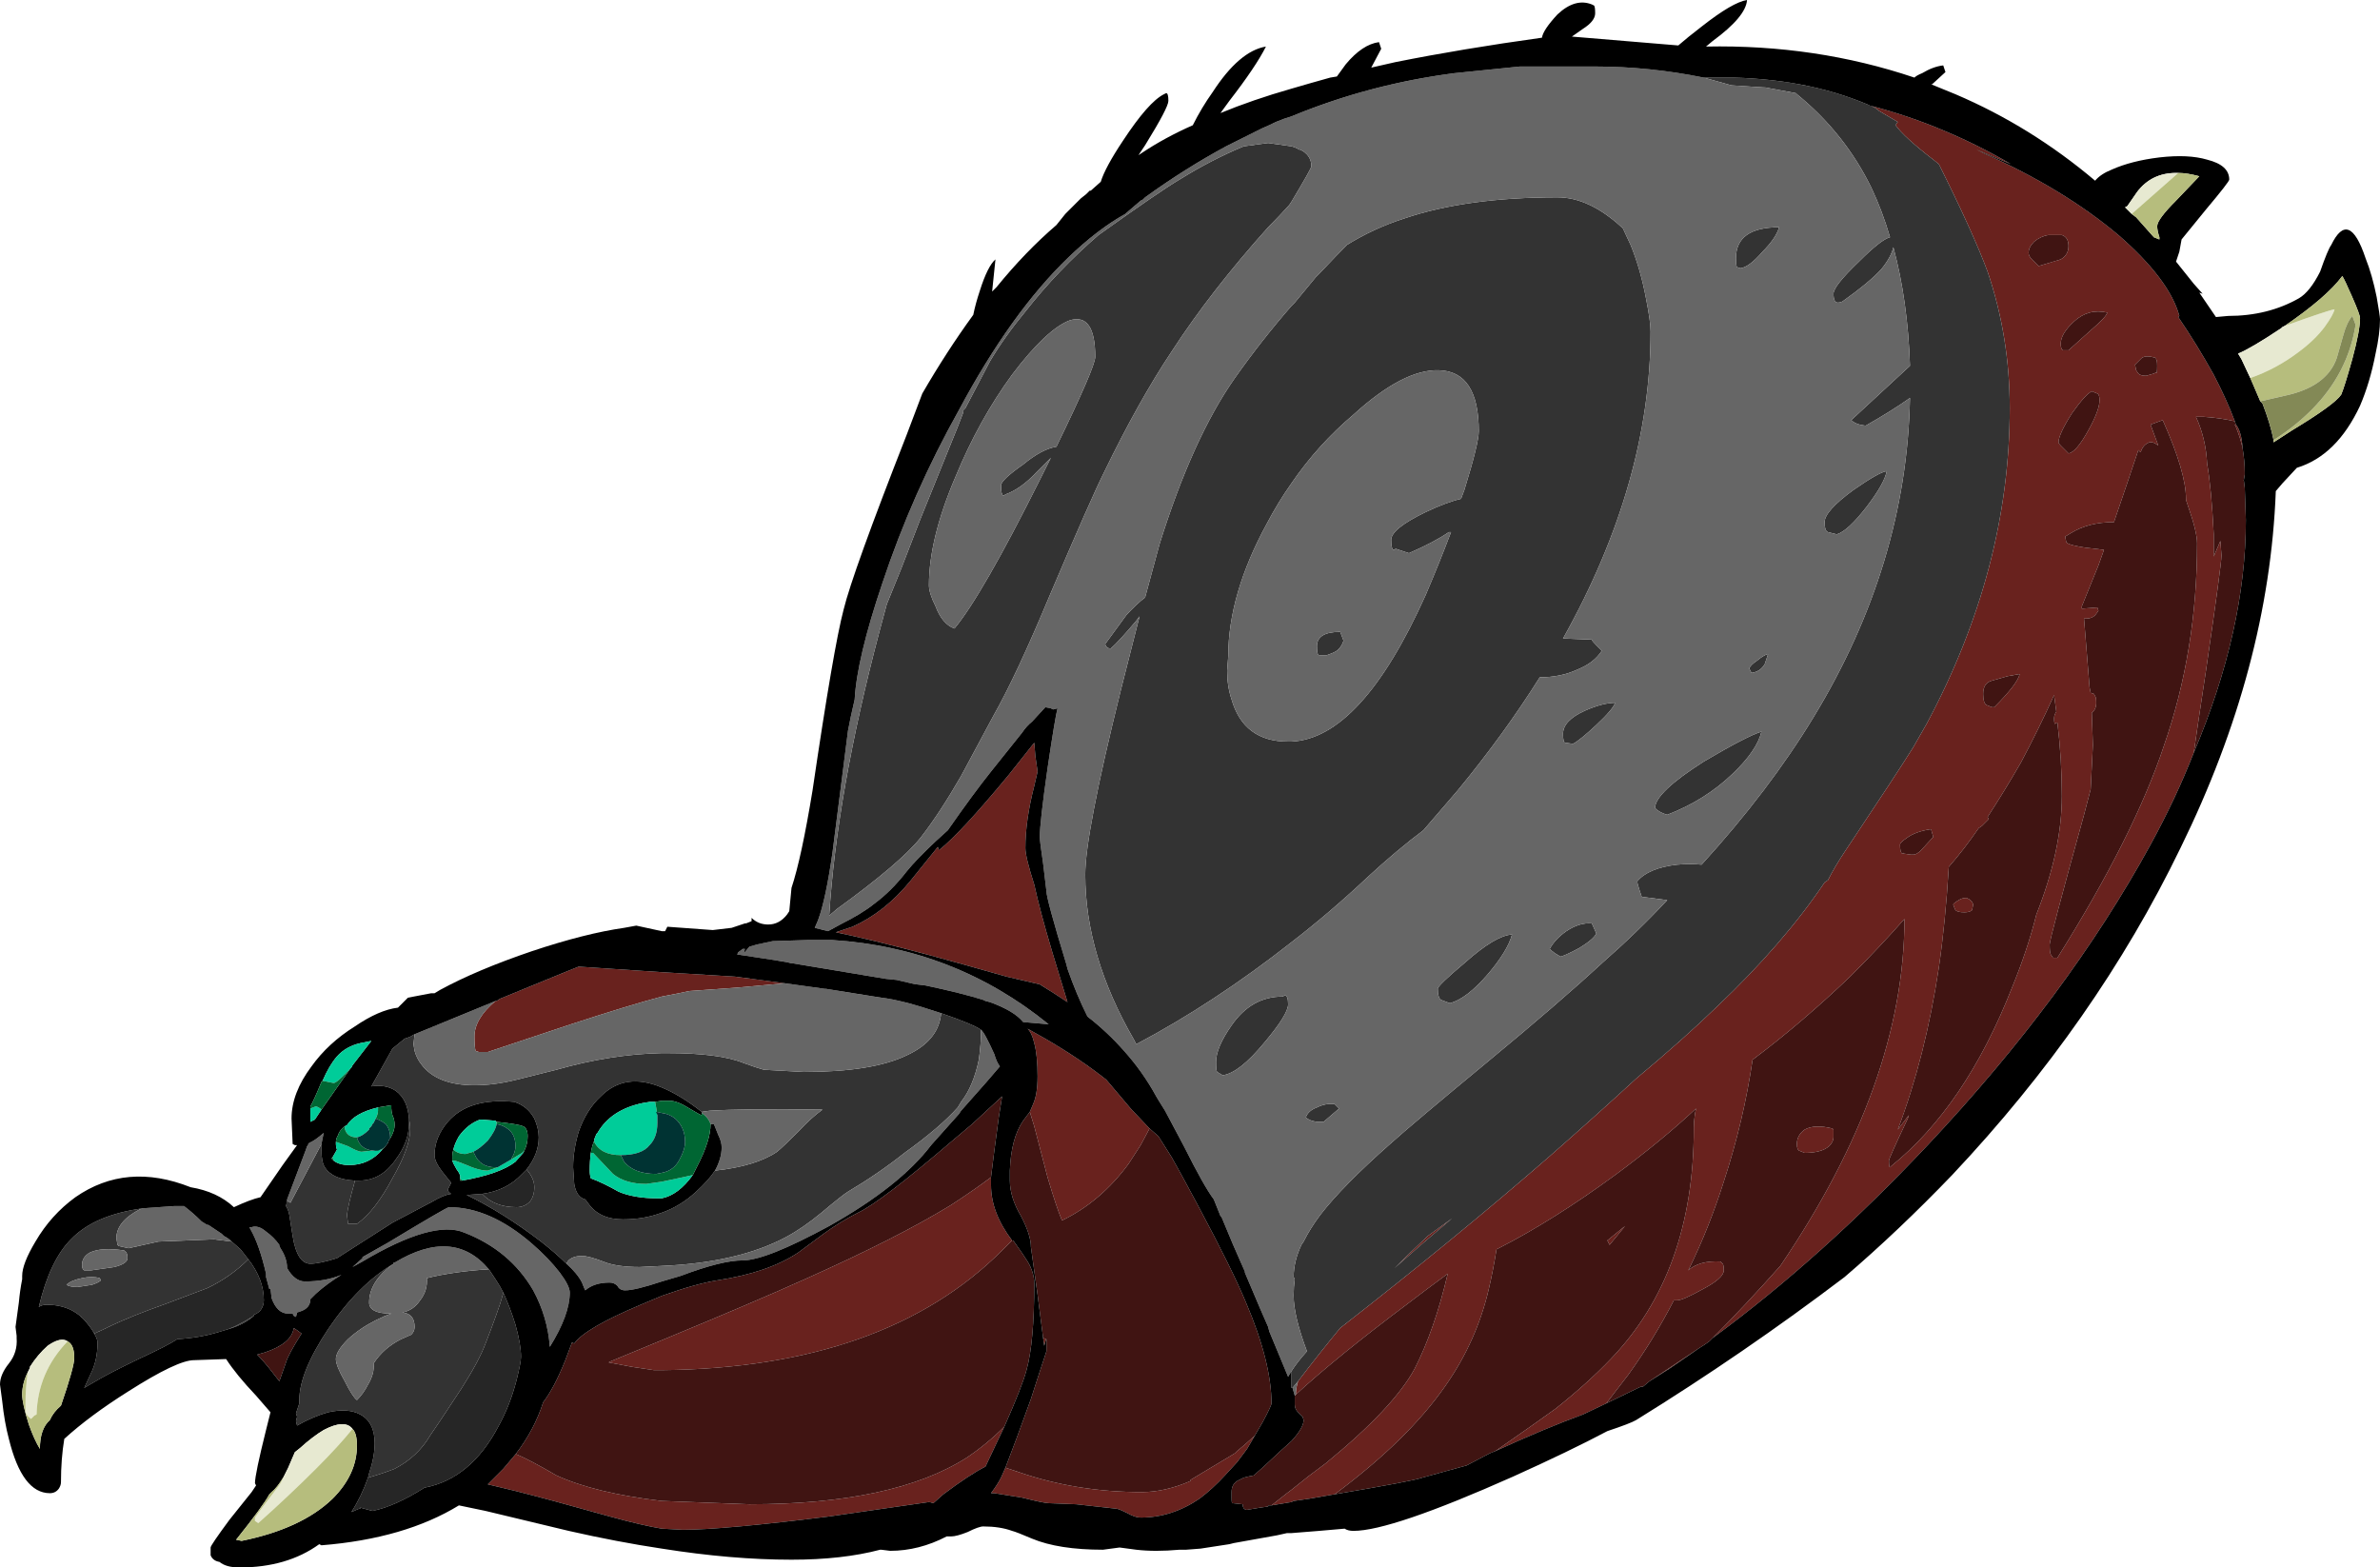 <?xml version="1.0" encoding="UTF-8" standalone="no"?>
<svg xmlns:ffdec="https://www.free-decompiler.com/flash" xmlns:xlink="http://www.w3.org/1999/xlink" ffdec:objectType="shape" height="70.7px" width="107.35px" xmlns="http://www.w3.org/2000/svg">
  <g transform="matrix(1.0, 0.0, 0.0, 1.0, 15.95, -5.25)">
    <path d="M42.6 67.55 Q43.55 66.3 44.5 65.15 49.7 61.1 53.95 57.4 56.0 55.6 57.85 53.9 59.95 52.15 61.5 50.65 64.5 47.8 66.35 45.05 L66.5 44.95 Q66.8 44.35 67.3 43.6 L67.5 43.3 Q69.6 40.15 70.35 38.95 L70.95 37.9 Q74.7 30.9 74.7 23.65 74.7 20.45 73.7 17.5 73.05 15.75 71.5 12.65 L71.25 12.45 Q69.95 11.45 69.55 10.9 69.6 10.8 69.65 10.75 L68.8 10.25 68.75 10.2 68.6 10.1 68.35 10.0 Q70.1 10.45 71.75 11.15 73.3 11.8 74.75 12.65 L73.2 12.0 73.5 12.15 Q77.1 13.75 79.6 15.85 81.9 17.85 82.35 19.5 L82.3 19.55 Q83.15 20.8 83.9 22.15 84.5 23.3 84.85 24.25 84.2 24.1 83.45 24.05 L83.1 24.05 Q83.55 25.05 83.6 26.15 83.8 27.3 83.9 29.35 L83.9 30.35 84.2 29.65 84.25 30.3 Q84.25 30.7 83.55 35.5 83.2 37.8 83.0 39.2 82.2 41.25 81.05 43.35 77.3 50.2 71.0 56.9 66.2 62.0 61.3 65.6 62.75 64.15 64.35 62.35 69.95 54.1 69.95 46.7 68.85 47.95 67.5 49.3 65.3 51.4 63.1 53.05 62.7 55.8 61.8 58.55 61.15 60.6 60.25 62.45 L60.2 62.55 Q60.7 62.1 61.65 62.15 L61.75 62.25 Q61.8 62.3 61.8 62.55 61.8 62.9 60.85 63.4 59.95 63.9 59.7 63.9 L59.55 63.9 Q58.65 65.65 57.5 67.25 L56.5 68.55 55.45 69.05 Q53.8 69.65 51.5 70.7 53.3 69.45 54.2 68.8 55.65 67.65 56.7 66.55 60.45 62.65 60.45 56.15 L60.45 56.1 Q60.45 55.85 60.5 55.5 L60.55 55.25 Q59.0 56.7 56.9 58.25 54.1 60.3 51.65 61.55 L51.55 61.6 Q51.4 62.55 51.2 63.4 50.65 65.75 49.25 67.75 47.55 70.2 44.25 72.65 L43.1 72.85 42.4 72.95 42.3 73.0 41.4 73.15 42.1 72.6 42.3 72.45 43.05 71.85 43.85 71.25 Q46.9 68.75 47.85 67.0 48.75 65.25 49.35 62.7 48.4 63.4 47.55 64.05 44.35 66.45 42.5 68.15 42.5 67.85 42.6 67.55 M80.6 25.65 L80.5 25.55 Q80.0 27.05 79.4 28.8 78.25 28.8 77.45 29.3 L77.2 29.45 77.25 29.7 77.3 29.75 Q77.45 29.85 78.1 29.95 L78.95 30.05 78.7 30.75 77.95 32.6 77.95 32.7 78.0 32.7 78.65 32.65 78.7 32.8 78.55 33.0 Q78.4 33.15 78.15 33.15 L78.05 33.15 78.3 36.25 78.35 36.5 78.5 36.55 78.55 36.65 Q78.6 36.7 78.6 36.95 78.6 37.25 78.4 37.4 L78.45 38.85 78.35 40.85 78.05 42.0 Q76.5 47.6 76.5 47.85 76.5 48.2 76.55 48.3 L76.65 48.45 76.85 48.45 Q80.3 42.95 81.65 38.9 83.15 34.6 83.15 29.75 83.15 29.25 82.75 28.1 L82.65 27.8 82.65 27.75 Q82.65 26.55 81.6 24.2 L81.05 24.4 81.4 25.35 Q81.1 25.1 80.9 25.25 80.7 25.35 80.6 25.65 M80.5 22.1 Q80.6 22.2 80.85 22.2 L81.2 22.1 81.3 22.05 Q81.35 22.15 81.35 21.75 81.35 21.5 81.3 21.45 L81.3 21.4 Q80.85 21.25 80.65 21.4 L80.35 21.7 80.4 21.95 80.5 22.1 M78.75 23.3 Q78.75 23.05 78.65 23.0 L78.4 22.9 Q78.1 23.05 77.5 23.9 76.9 24.85 76.9 25.2 76.9 25.25 77.0 25.35 L77.35 25.7 Q77.7 25.65 78.25 24.65 78.75 23.75 78.75 23.3 M77.1 21.05 L77.35 21.05 78.35 20.15 Q79.05 19.55 79.1 19.35 78.25 19.15 77.6 19.75 77.0 20.3 77.0 20.75 77.0 21.0 77.1 21.05 M77.0 16.95 Q77.35 16.75 77.35 16.35 77.35 15.95 77.05 15.85 L76.45 15.85 Q76.1 15.9 75.8 16.15 75.55 16.4 75.55 16.65 75.55 16.8 75.7 16.95 L76.0 17.25 77.0 16.95 M85.2 25.45 Q85.1 25.0 84.9 24.5 L84.85 24.4 84.9 24.4 Q85.15 24.7 85.2 25.45 M66.75 56.55 Q66.75 56.75 66.55 56.95 66.2 57.25 65.45 57.25 L65.2 57.15 Q65.1 57.1 65.1 56.85 65.1 56.45 65.45 56.2 65.9 55.95 66.7 56.15 L66.75 56.2 Q66.75 56.3 66.75 56.55 M74.0 37.15 Q75.05 36.1 75.15 35.65 L74.6 35.75 73.9 35.95 Q73.5 36.05 73.5 36.55 73.5 36.95 73.65 37.05 L73.9 37.15 74.0 37.15 M73.75 42.2 L73.45 42.5 73.3 42.6 Q72.65 43.55 71.95 44.35 71.8 46.85 71.5 48.9 70.9 52.9 69.65 56.2 L70.15 55.55 70.1 55.7 Q69.25 57.5 69.25 57.6 69.25 57.9 69.3 57.9 L69.35 57.85 Q72.7 55.15 74.8 49.8 75.5 48.1 75.9 46.5 77.05 43.6 77.05 41.15 77.05 39.5 76.85 37.85 L76.8 37.85 76.75 37.9 Q76.7 37.9 76.7 37.65 76.7 37.5 76.8 37.35 L76.7 36.6 Q76.0 38.15 75.2 39.65 74.45 40.95 73.7 42.1 L73.75 42.2 M72.75 45.75 Q73.0 45.85 73.05 46.05 L73.0 46.3 Q72.9 46.4 72.65 46.4 72.35 46.4 72.25 46.3 72.2 46.2 72.15 46.05 72.15 46.0 72.4 45.85 72.55 45.75 72.75 45.75 M71.25 43.0 L71.15 42.65 Q70.45 42.75 70.05 43.05 69.75 43.25 69.75 43.35 69.75 43.7 69.85 43.75 69.9 43.75 69.9 43.7 L69.9 43.75 70.25 43.8 70.35 43.8 Q70.5 43.8 70.7 43.6 L71.25 43.0 M6.4 50.4 L6.45 50.4 6.6 50.3 9.65 49.05 10.15 48.85 13.9 49.1 17.2 49.3 19.45 49.6 17.25 49.8 15.15 49.95 Q14.7 50.05 13.9 50.2 12.4 50.6 9.8 51.45 L6.05 52.7 5.65 52.7 5.5 52.65 Q5.45 52.45 5.45 52.0 5.45 51.2 6.4 50.4 M22.45 47.45 L21.75 47.3 22.5 47.05 Q23.95 46.4 25.1 45.0 L26.35 43.45 26.4 43.6 Q27.4 42.8 29.55 40.2 L30.7 38.75 30.75 39.35 30.85 40.05 30.7 40.7 Q30.3 42.25 30.3 43.5 30.3 43.9 30.7 45.15 30.95 46.3 31.5 48.15 L32.2 50.45 Q31.6 50.05 30.95 49.65 L29.45 49.3 27.5 48.75 Q24.45 47.9 22.45 47.45 M30.5 55.4 L30.65 55.05 Q30.85 54.6 30.85 53.8 30.85 52.85 30.7 52.3 30.6 51.85 30.4 51.65 L31.2 52.1 Q32.75 53.0 33.95 53.95 L35.05 55.25 35.9 56.15 35.5 56.9 34.95 57.75 Q33.7 59.45 31.95 60.3 31.7 59.7 31.3 58.35 L30.7 56.05 30.5 55.4 M40.65 70.0 L40.3 70.6 39.85 71.2 39.3 71.8 Q38.75 72.4 38.15 72.85 36.9 73.7 35.5 73.7 35.25 73.7 34.9 73.5 34.5 73.3 34.4 73.3 L32.6 73.1 31.35 73.05 Q31.15 73.05 30.15 72.8 L28.9 72.6 28.75 72.6 Q29.05 72.2 29.2 71.9 L29.4 71.45 30.0 71.65 Q32.6 72.55 35.55 72.55 36.6 72.55 37.75 72.05 L37.75 72.0 39.75 70.8 39.85 70.7 40.15 70.45 40.6 70.05 40.65 70.0 M31.25 65.6 L31.15 65.95 31.1 65.6 31.25 65.65 31.25 65.6 M7.3 70.85 L7.35 70.85 Q7.95 71.1 9.15 71.8 10.9 72.6 13.9 72.95 L17.85 73.1 Q24.35 73.1 27.65 71.0 28.55 70.4 29.35 69.6 L28.5 71.4 Q27.8 71.75 26.6 72.65 L26.15 73.05 Q26.0 73.0 25.95 73.0 L21.45 73.65 Q16.65 74.25 14.85 74.25 L13.9 74.2 Q13.0 74.05 11.55 73.65 8.7 72.85 7.3 72.5 L6.05 72.2 6.75 71.5 7.3 70.85 M29.7 61.2 L29.25 61.65 Q23.95 66.95 13.9 67.05 L13.55 67.05 12.55 66.9 11.5 66.7 11.6 66.65 13.9 65.7 Q18.25 63.9 20.35 62.95 24.5 61.1 26.95 59.6 27.95 58.95 28.75 58.35 L28.75 58.7 Q28.75 59.95 29.7 61.2 M58.45 67.55 L60.7 66.05 59.4 66.95 58.45 67.55 M56.65 61.4 L56.55 61.2 57.35 60.55 56.65 61.4 M48.2 61.35 L46.95 62.45 Q47.7 61.7 48.45 61.0 L49.55 60.2 48.2 61.35" fill="#69221e" fill-rule="evenodd" stroke="none"/>
    <path d="M68.6 10.1 L68.75 10.2 68.8 10.25 69.65 10.75 Q69.6 10.8 69.55 10.9 69.95 11.45 71.25 12.45 L71.5 12.65 Q73.05 15.75 73.7 17.5 74.7 20.45 74.7 23.65 74.7 30.9 70.95 37.9 L70.35 38.95 Q69.6 40.15 67.5 43.3 L67.3 43.6 Q66.8 44.35 66.5 44.95 L66.35 45.05 Q64.5 47.8 61.5 50.65 59.95 52.15 57.85 53.9 56.0 55.6 53.95 57.4 49.7 61.1 44.5 65.15 43.55 66.3 42.6 67.55 L42.35 67.85 42.3 67.85 42.3 67.1 Q42.55 66.7 43.0 66.2 42.4 64.6 42.4 63.7 L42.4 63.65 Q42.4 63.3 42.45 62.95 L42.4 62.85 Q42.4 62.15 42.75 61.4 L42.85 61.25 42.85 61.25 Q43.15 60.65 43.6 60.05 44.6 58.75 46.75 56.85 47.75 55.95 51.2 53.1 54.35 50.5 56.3 48.7 57.9 47.3 59.25 45.85 L58.1 45.7 58.0 45.4 Q57.9 45.1 57.9 45.0 58.4 44.4 59.7 44.25 60.3 44.2 60.8 44.25 63.85 40.9 65.85 37.6 70.05 30.7 70.2 23.2 69.35 23.8 68.2 24.45 67.75 24.4 67.55 24.2 L70.2 21.75 Q70.1 18.8 69.45 16.4 69.35 16.85 68.9 17.4 68.35 18.0 67.15 18.85 67.05 18.9 66.95 18.9 66.75 18.9 66.75 18.5 66.75 18.15 67.9 17.05 68.9 16.05 69.3 15.95 68.95 14.75 68.45 13.7 67.25 11.25 65.1 9.5 L65.05 9.45 63.7 9.2 62.15 9.1 60.9 8.75 Q61.6 8.75 62.25 8.75 65.85 8.85 68.6 10.1 M49.95 27.75 L50.1 27.35 Q50.75 25.25 50.75 24.7 50.75 22.0 48.95 21.95 47.35 21.9 45.1 23.95 43.5 25.3 42.3 27.05 41.7 27.9 41.2 28.85 39.45 32.05 39.45 34.85 L39.4 35.5 Q39.4 36.2 39.6 36.8 40.15 38.7 42.15 38.7 L42.3 38.7 Q45.45 38.55 48.35 32.1 48.95 30.7 49.5 29.25 L49.4 29.25 Q48.75 29.7 47.6 30.2 L47.0 30.0 Q46.95 30.05 46.9 30.05 46.8 30.0 46.8 29.6 46.8 29.1 48.35 28.35 49.3 27.9 49.95 27.75 M57.25 15.55 L57.6 16.3 Q58.05 17.4 58.3 18.75 58.5 19.75 58.5 20.2 58.5 27.0 54.55 34.05 L55.85 34.1 Q55.85 34.15 56.05 34.35 L56.3 34.6 Q55.95 35.15 55.2 35.45 54.45 35.8 53.5 35.8 51.9 38.35 49.8 40.9 L48.25 42.7 Q47.05 43.6 45.75 44.8 44.05 46.4 42.3 47.75 38.8 50.5 35.3 52.35 L35.2 52.15 Q33.0 48.35 33.0 44.7 33.0 42.85 34.6 36.4 L35.45 33.05 35.3 33.25 Q34.5 34.2 34.15 34.5 33.95 34.5 33.9 34.3 34.45 33.55 34.85 33.0 35.3 32.5 35.7 32.2 36.1 30.7 36.35 29.8 37.85 25.0 39.75 22.3 40.95 20.6 42.3 19.05 L42.45 18.9 43.4 17.75 43.55 17.6 Q44.35 16.75 45.0 16.1 L44.8 16.3 Q46.0 15.55 47.4 15.1 50.2 14.15 54.3 14.15 55.75 14.15 57.25 15.55 M62.55 17.35 L62.4 17.3 Q62.35 17.25 62.35 16.9 62.35 15.5 64.3 15.5 64.15 16.0 63.55 16.6 62.95 17.3 62.55 17.35 M68.25 28.1 Q67.4 29.2 66.9 29.35 L66.5 29.25 Q66.35 29.2 66.35 28.8 66.35 28.3 67.65 27.35 68.8 26.55 69.15 26.5 69.05 27.05 68.25 28.1 M62.95 35.4 Q63.0 35.25 63.3 35.05 63.6 34.8 63.8 34.75 L63.65 35.2 Q63.45 35.55 63.05 35.6 L62.95 35.4 M58.7 41.7 Q58.7 41.0 60.9 39.6 62.85 38.45 63.5 38.25 63.3 39.1 62.2 40.15 60.95 41.35 59.25 42.0 58.9 41.9 58.7 41.7 M55.0 38.8 L54.65 38.75 Q54.55 38.75 54.55 38.35 54.55 37.75 55.55 37.3 56.35 36.95 56.9 36.95 56.8 37.25 56.05 37.95 55.3 38.65 55.0 38.8 M54.7 47.25 Q55.3 46.85 55.85 46.9 L56.05 47.35 Q55.95 47.6 55.3 48.0 54.75 48.3 54.45 48.4 54.15 48.25 53.95 48.05 54.2 47.6 54.7 47.25 M48.9 49.85 Q48.9 49.7 50.15 48.65 51.5 47.45 52.25 47.4 52.05 48.15 51.15 49.2 50.2 50.3 49.45 50.5 L49.05 50.35 Q48.9 50.25 48.9 49.85 M30.2 26.2 Q31.05 25.5 31.7 25.4 33.45 21.8 33.45 21.35 33.45 19.35 32.3 19.7 31.25 20.1 29.7 22.15 28.2 24.2 27.15 26.75 25.95 29.55 25.95 31.65 25.95 32.0 26.25 32.6 26.55 33.4 27.1 33.6 28.35 32.1 30.95 26.9 L31.45 25.9 30.8 26.55 Q30.1 27.3 29.4 27.55 29.35 27.6 29.3 27.6 29.2 27.55 29.2 27.15 29.2 26.9 30.2 26.2 M37.25 13.35 Q38.7 12.45 40.15 11.85 L41.25 11.7 42.3 11.85 Q42.5 11.9 42.65 12.0 L42.7 12.0 Q43.2 12.25 43.2 12.75 43.2 12.85 42.3 14.35 L42.2 14.5 Q41.75 15.0 41.25 15.5 38.65 18.4 36.9 21.1 35.4 23.35 33.85 26.55 33.25 27.75 31.4 32.1 29.9 35.7 28.85 37.55 L27.4 40.25 Q26.45 41.9 25.6 43.0 24.7 44.15 21.8 46.25 L21.45 46.55 Q21.8 41.0 23.7 33.8 L24.05 32.5 24.7 30.9 25.55 28.7 27.25 24.5 27.5 23.85 27.5 23.75 27.6 23.65 28.7 21.55 Q29.35 20.45 30.3 19.3 31.75 17.45 33.6 15.85 36.4 13.85 37.25 13.35 M26.5 50.95 Q27.95 51.45 28.3 51.7 28.3 52.35 28.2 53.05 27.95 54.25 27.4 54.95 L27.25 55.2 Q26.45 56.1 24.85 57.25 23.65 58.2 22.3 59.0 22.05 59.15 21.1 59.95 20.25 60.65 19.5 61.05 17.35 62.2 13.9 62.35 L12.9 62.4 Q11.85 62.4 11.25 62.15 10.6 61.9 10.3 61.9 9.85 61.9 9.65 62.15 L9.6 62.25 Q9.15 61.8 8.45 61.25 6.75 59.95 5.1 59.15 L5.8 59.1 Q6.35 59.7 7.35 59.7 7.7 59.7 7.95 59.45 8.15 59.2 8.15 58.8 8.15 58.4 7.8 58.0 8.35 57.3 8.35 56.55 8.35 56.15 8.15 55.7 7.85 55.15 7.25 54.95 5.2 54.75 4.25 55.85 3.65 56.55 3.65 57.35 3.65 57.65 4.0 58.1 L4.4 58.6 4.25 58.9 Q4.25 59.0 4.4 59.1 4.05 59.15 3.55 59.45 L1.75 60.4 -0.75 62.0 Q-1.55 62.25 -1.95 62.25 -2.55 62.25 -2.75 61.0 L-2.9 60.05 Q-2.95 59.8 -3.05 59.65 L-3.0 59.4 Q-2.95 59.45 -2.85 59.5 L-1.45 56.85 -1.45 57.15 Q-1.45 57.65 -1.3 57.9 -0.95 58.45 0.05 58.5 L0.05 58.55 Q-0.25 59.6 -0.3 60.05 L-0.25 60.45 0.15 60.45 Q0.95 59.9 1.75 58.4 2.55 57.0 2.55 56.2 2.55 55.95 2.5 55.75 2.45 54.85 1.9 54.45 1.45 54.15 0.8 54.25 L1.75 52.55 2.3 52.1 2.45 52.05 Q2.6 52.0 2.65 51.95 L2.75 51.9 2.7 52.35 2.75 52.65 Q2.85 53.0 3.05 53.25 3.75 54.2 5.45 54.2 6.35 54.2 7.35 53.95 L9.15 53.5 Q11.6 52.8 13.9 52.75 L14.15 52.75 Q16.5 52.75 17.6 53.2 18.15 53.4 18.5 53.5 L20.3 53.6 Q23.4 53.6 24.95 52.85 L25.15 52.75 Q26.4 52.1 26.5 50.95 M15.7 55.4 Q14.75 54.65 13.9 54.3 12.25 53.6 11.15 54.7 10.5 55.3 10.15 56.3 9.9 57.15 9.9 57.9 L9.95 58.65 Q10.05 59.25 10.45 59.35 L10.6 59.55 Q11.1 60.25 12.15 60.25 13.1 60.25 13.9 59.95 14.75 59.65 15.45 59.0 16.0 58.5 16.3 58.05 18.15 57.85 19.1 57.2 19.4 56.95 20.05 56.3 20.65 55.65 21.15 55.3 17.6 55.25 16.05 55.35 L15.7 55.4 M44.65 34.15 Q44.55 34.45 44.35 34.6 44.2 34.7 43.9 34.8 L43.55 34.8 Q43.45 34.8 43.45 34.4 43.45 33.75 44.5 33.75 L44.65 34.15 M38.95 53.6 Q38.9 53.55 38.9 53.15 38.9 52.5 39.6 51.5 40.5 50.2 41.9 50.2 L42.0 50.15 Q42.15 50.15 42.15 50.55 42.15 51.0 41.1 52.25 39.95 53.65 39.2 53.75 L38.95 53.6 M44.25 55.05 L44.45 55.25 43.75 55.85 43.45 55.85 Q43.1 55.8 42.95 55.65 43.05 55.35 43.45 55.2 43.85 55.0 44.25 55.05 M6.1 62.5 L6.4 62.95 Q6.6 63.25 6.75 63.55 L6.7 63.75 Q6.55 64.3 5.95 65.85 5.65 66.65 4.85 67.9 3.7 69.65 3.45 70.0 2.9 70.95 1.85 71.5 1.35 71.7 0.65 71.9 L0.7 71.7 Q0.95 70.95 0.95 70.35 0.95 69.4 0.3 69.05 -0.25 68.75 -1.15 68.95 -1.85 69.15 -2.55 69.55 L-2.6 69.35 -2.55 69.15 -2.6 69.0 -2.45 68.55 -2.45 68.4 Q-2.45 67.15 -1.15 65.2 0.2 63.2 1.8 62.25 0.7 63.05 0.7 64.0 0.7 64.5 1.7 64.5 1.4 64.6 1.0 64.8 0.3 65.15 -0.25 65.65 -0.8 66.2 -0.8 66.55 -0.8 66.85 -0.4 67.55 -0.05 68.25 0.15 68.4 0.45 68.1 0.65 67.7 0.95 67.2 0.9 66.75 1.35 66.05 2.15 65.65 L2.6 65.45 Q2.75 65.3 2.75 65.1 2.75 64.5 2.2 64.45 2.7 64.35 3.0 63.9 3.35 63.45 3.3 62.9 4.5 62.6 6.1 62.5 M48.2 61.35 L49.55 60.2 48.45 61.0 Q47.7 61.7 46.95 62.45 L48.2 61.35 M-5.5 61.25 L-5.1 61.6 -4.75 62.05 Q-5.55 62.85 -6.6 63.35 L-8.45 64.05 Q-10.0 64.6 -10.95 65.05 -11.35 65.25 -11.7 65.4 -11.8 65.2 -12.05 64.9 -12.7 64.1 -13.85 64.1 -14.05 64.1 -14.2 64.2 -13.7 62.1 -12.75 61.15 -11.7 60.05 -9.5 59.75 L-9.65 59.8 Q-10.7 60.35 -10.7 61.1 L-10.65 61.4 -10.6 61.45 -10.15 61.55 -8.8 61.25 -6.3 61.15 -5.5 61.25 M-4.5 64.6 Q-4.95 65.0 -5.65 65.2 L-5.3 65.05 Q-4.9 64.85 -4.5 64.6 M-10.8 62.4 Q-10.2 62.25 -10.2 62.0 -10.2 61.75 -10.3 61.7 L-10.35 61.65 Q-11.4 61.5 -11.9 61.75 -12.25 61.95 -12.25 62.3 -12.25 62.5 -12.15 62.55 L-11.85 62.55 -10.8 62.4 M-11.4 63.0 L-11.45 62.9 Q-11.8 62.8 -12.25 62.9 -12.75 63.0 -12.95 63.2 -12.8 63.3 -12.45 63.3 L-11.8 63.2 Q-11.5 63.1 -11.4 63.0" fill="#333333" fill-rule="evenodd" stroke="none"/>
    <path d="M42.5 68.15 Q44.35 66.45 47.55 64.05 48.4 63.4 49.35 62.7 48.75 65.25 47.85 67.0 46.9 68.75 43.85 71.25 L43.05 71.85 42.3 72.45 42.1 72.6 41.4 73.15 41.25 73.15 41.25 73.2 40.9 73.25 40.3 73.35 40.25 73.35 Q40.1 73.3 40.1 73.1 L39.65 73.05 Q39.6 73.1 39.6 72.8 L39.6 72.55 Q39.6 72.15 39.95 72.0 L40.15 71.9 40.35 71.85 40.6 71.8 41.05 71.4 41.8 70.7 42.3 70.25 Q42.85 69.65 42.85 69.3 L42.8 69.15 42.6 68.95 Q42.45 68.8 42.45 68.6 L42.45 68.2 42.5 68.15 M44.25 72.65 Q47.55 70.2 49.25 67.75 50.65 65.75 51.2 63.4 51.4 62.55 51.55 61.6 L51.65 61.55 Q54.1 60.3 56.9 58.25 59.0 56.7 60.55 55.25 L60.5 55.5 Q60.45 55.85 60.45 56.1 L60.45 56.15 Q60.45 62.65 56.7 66.55 55.65 67.65 54.2 68.8 53.3 69.45 51.5 70.7 L51.25 70.8 50.2 71.35 48.2 71.9 Q47.8 72.05 44.25 72.65 M56.5 68.55 L57.5 67.25 Q58.65 65.65 59.55 63.9 L59.7 63.9 Q59.95 63.9 60.85 63.4 61.8 62.9 61.8 62.55 61.8 62.3 61.75 62.25 L61.65 62.15 Q60.7 62.1 60.2 62.55 L60.25 62.45 Q61.15 60.6 61.8 58.55 62.7 55.8 63.1 53.05 65.3 51.4 67.5 49.3 68.85 47.95 69.95 46.7 69.95 54.1 64.35 62.35 62.75 64.15 61.3 65.6 L61.15 65.75 Q60.95 65.9 60.7 66.05 L58.45 67.55 58.15 67.8 58.05 67.8 56.5 68.55 M83.0 39.2 Q83.2 37.8 83.55 35.5 84.25 30.7 84.25 30.3 L84.2 29.65 83.9 30.35 83.9 29.35 Q83.8 27.3 83.6 26.15 83.55 25.05 83.1 24.05 L83.45 24.05 Q84.2 24.1 84.85 24.25 L84.9 24.4 84.85 24.4 84.9 24.5 Q85.1 25.0 85.2 25.45 85.3 26.05 85.3 26.55 L85.3 26.65 85.25 26.95 85.25 26.85 85.3 27.25 85.35 28.7 Q85.35 33.65 83.0 39.2 M77.0 16.95 L76.0 17.25 75.7 16.95 Q75.55 16.8 75.55 16.65 75.55 16.4 75.8 16.15 76.1 15.9 76.45 15.85 L77.05 15.85 Q77.35 15.95 77.35 16.35 77.35 16.75 77.0 16.95 M77.1 21.05 Q77.0 21.0 77.0 20.75 77.0 20.3 77.6 19.75 78.25 19.15 79.1 19.35 79.05 19.55 78.35 20.15 L77.35 21.05 77.1 21.05 M78.75 23.3 Q78.75 23.75 78.25 24.65 77.7 25.65 77.35 25.7 L77.0 25.35 Q76.9 25.25 76.9 25.2 76.9 24.85 77.5 23.9 78.1 23.05 78.4 22.9 L78.65 23.0 Q78.75 23.05 78.75 23.3 M80.5 22.1 L80.4 21.95 80.35 21.7 80.65 21.4 Q80.85 21.25 81.3 21.4 L81.3 21.45 Q81.35 21.5 81.35 21.75 81.35 22.15 81.3 22.05 L81.2 22.1 80.85 22.2 Q80.6 22.2 80.5 22.1 M80.6 25.65 Q80.7 25.35 80.9 25.25 81.1 25.1 81.4 25.35 L81.05 24.4 81.6 24.2 Q82.65 26.55 82.65 27.75 L82.65 27.8 82.75 28.1 Q83.15 29.25 83.15 29.75 83.15 34.6 81.65 38.9 80.3 42.95 76.85 48.45 L76.65 48.45 76.55 48.3 Q76.5 48.2 76.5 47.85 76.5 47.6 78.05 42.0 L78.35 40.85 78.45 38.85 78.4 37.4 Q78.6 37.25 78.6 36.95 78.6 36.7 78.55 36.65 L78.5 36.55 78.35 36.5 78.3 36.25 78.05 33.15 78.15 33.15 Q78.4 33.15 78.55 33.0 L78.7 32.8 78.65 32.65 78.0 32.7 77.95 32.7 77.95 32.6 78.7 30.75 78.95 30.05 78.1 29.95 Q77.45 29.85 77.3 29.75 L77.25 29.7 77.2 29.45 77.45 29.3 Q78.25 28.8 79.4 28.8 80.0 27.05 80.5 25.55 L80.6 25.65 M66.75 56.55 Q66.75 56.3 66.75 56.2 L66.7 56.15 Q65.9 55.95 65.45 56.2 65.1 56.45 65.1 56.85 65.1 57.1 65.2 57.15 L65.45 57.25 Q66.2 57.25 66.55 56.95 66.75 56.75 66.75 56.55 M74.0 37.15 L73.9 37.15 73.65 37.05 Q73.5 36.95 73.5 36.55 73.5 36.05 73.9 35.95 L74.6 35.75 75.15 35.65 Q75.05 36.1 74.0 37.15 M72.75 45.75 Q72.55 45.75 72.4 45.85 72.15 46.0 72.15 46.05 72.2 46.2 72.25 46.3 72.35 46.4 72.65 46.4 72.9 46.4 73.0 46.3 L73.05 46.05 Q73.0 45.85 72.75 45.75 M73.75 42.2 L73.7 42.1 Q74.45 40.95 75.2 39.65 76.0 38.15 76.7 36.6 L76.8 37.35 Q76.7 37.5 76.7 37.65 76.7 37.9 76.75 37.9 L76.8 37.85 76.85 37.85 Q77.05 39.5 77.05 41.15 77.05 43.6 75.9 46.5 75.5 48.1 74.8 49.8 72.7 55.15 69.35 57.85 L69.3 57.9 Q69.25 57.9 69.25 57.6 69.25 57.5 70.1 55.7 L70.15 55.55 69.65 56.2 Q70.9 52.9 71.5 48.9 71.8 46.85 71.95 44.35 72.65 43.55 73.3 42.6 L73.45 42.5 73.75 42.2 M71.25 43.0 L70.7 43.6 Q70.5 43.8 70.35 43.8 L70.25 43.8 69.9 43.75 69.9 43.7 Q69.9 43.75 69.85 43.75 69.75 43.7 69.75 43.35 69.75 43.25 70.05 43.05 70.45 42.75 71.15 42.65 L71.25 43.0 M30.5 55.4 L30.7 56.05 31.3 58.35 Q31.7 59.7 31.95 60.3 33.7 59.45 34.95 57.75 L35.5 56.9 35.9 56.15 36.3 56.5 36.9 57.45 37.4 58.35 38.1 59.65 Q39.65 62.55 40.25 64.0 41.4 66.7 41.4 68.55 41.4 68.65 41.0 69.4 L40.65 70.0 40.6 70.05 40.15 70.45 39.85 70.7 39.75 70.8 37.75 72.0 37.75 72.05 Q36.6 72.55 35.55 72.55 32.6 72.55 30.0 71.65 L29.4 71.45 Q29.85 70.3 30.55 68.35 30.95 67.1 31.25 66.2 L31.25 65.6 31.25 65.65 31.1 65.6 30.85 63.65 30.55 61.5 Q30.55 60.95 30.1 60.1 29.6 59.25 29.6 58.5 L29.6 58.05 Q29.65 56.6 30.2 55.8 L30.5 55.4 M7.3 70.85 Q8.15 69.75 8.55 68.5 9.05 67.85 9.55 66.6 L9.85 65.8 9.95 65.85 Q10.45 65.15 12.95 64.1 L13.9 63.7 Q15.45 63.15 16.4 63.0 18.7 62.65 20.05 61.75 L21.2 60.9 Q21.95 60.35 22.75 59.95 23.8 59.45 26.95 56.75 L27.9 55.95 29.25 54.7 29.1 55.65 28.9 57.15 28.75 58.35 Q27.95 58.95 26.95 59.6 24.5 61.1 20.35 62.95 18.25 63.9 13.9 65.7 L11.6 66.65 11.5 66.7 12.55 66.9 13.55 67.05 13.9 67.05 Q23.95 66.95 29.25 61.65 L29.7 61.2 29.75 61.2 Q30.25 61.9 30.4 62.15 30.7 62.65 30.7 63.15 30.7 65.8 30.35 67.05 30.15 67.8 29.35 69.6 28.55 70.4 27.65 71.0 24.35 73.1 17.85 73.1 L13.9 72.95 Q10.9 72.6 9.15 71.8 7.95 71.1 7.35 70.85 L7.3 70.85 M56.65 61.4 L57.35 60.55 56.55 61.2 56.65 61.4 M-2.55 65.25 L-2.35 65.4 Q-2.95 66.35 -3.05 66.7 L-3.35 67.55 -3.7 67.1 Q-4.05 66.65 -4.35 66.35 L-4.0 66.25 Q-2.8 65.85 -2.7 65.15 L-2.55 65.25" fill="#401412" fill-rule="evenodd" stroke="none"/>
    <path d="M5.8 59.1 Q6.9 58.95 7.6 58.2 L7.8 58.0 Q8.15 58.4 8.15 58.8 8.15 59.2 7.95 59.45 7.7 59.7 7.35 59.7 6.35 59.7 5.8 59.1 M0.05 58.5 L0.25 58.5 Q1.25 58.5 1.9 57.55 2.5 56.75 2.5 55.9 L2.5 55.75 Q2.55 55.95 2.55 56.2 2.55 57.0 1.75 58.4 0.95 59.9 0.15 60.45 L-0.25 60.45 -0.3 60.05 Q-0.25 59.6 0.05 58.55 L0.05 58.5 M6.75 63.55 Q7.05 64.2 7.3 65.0 7.55 65.9 7.55 66.45 7.55 66.7 7.35 67.5 7.05 68.65 6.55 69.55 5.3 71.95 3.2 72.35 1.85 73.2 0.85 73.4 L0.3 73.25 0.3 73.3 0.25 73.3 -0.1 73.45 Q0.35 72.75 0.65 71.9 1.35 71.7 1.85 71.5 2.9 70.95 3.45 70.0 3.7 69.65 4.85 67.9 5.65 66.65 5.95 65.85 6.55 64.3 6.7 63.75 L6.75 63.55 M-4.75 62.05 Q-4.05 62.95 -4.05 63.9 -4.05 64.15 -4.2 64.35 L-4.25 64.4 Q-4.35 64.5 -4.5 64.55 L-4.5 64.6 Q-4.9 64.85 -5.3 65.05 L-5.65 65.2 -6.15 65.35 Q-7.0 65.6 -7.95 65.65 -8.4 65.95 -9.6 66.5 -11.05 67.2 -11.55 67.5 L-12.15 67.85 -11.85 67.2 Q-11.55 66.6 -11.55 65.8 -11.55 65.65 -11.7 65.4 -11.35 65.25 -10.95 65.05 -10.0 64.6 -8.45 64.05 L-6.6 63.35 Q-5.55 62.85 -4.75 62.05" fill="#262626" fill-rule="evenodd" stroke="none"/>
    <path d="M42.6 67.55 Q42.5 67.85 42.5 68.15 L42.45 68.2 42.35 67.85 42.6 67.55 M60.9 8.75 L62.15 9.1 63.7 9.2 65.05 9.45 65.1 9.5 Q67.25 11.25 68.45 13.7 68.95 14.75 69.3 15.95 68.9 16.05 67.9 17.05 66.75 18.15 66.75 18.5 66.75 18.9 66.95 18.9 67.05 18.9 67.15 18.85 68.35 18.0 68.9 17.4 69.35 16.85 69.45 16.4 70.1 18.8 70.2 21.75 L67.55 24.2 Q67.75 24.4 68.2 24.45 69.35 23.8 70.2 23.2 70.05 30.7 65.85 37.6 63.85 40.9 60.8 44.25 60.3 44.2 59.7 44.25 58.4 44.4 57.9 45.0 57.9 45.1 58.0 45.4 L58.1 45.7 59.25 45.85 Q57.9 47.3 56.3 48.7 54.35 50.5 51.2 53.1 47.75 55.95 46.75 56.85 44.6 58.75 43.6 60.05 43.15 60.65 42.85 61.25 L42.85 61.25 42.75 61.4 Q42.4 62.15 42.4 62.85 L42.45 62.95 Q42.4 63.3 42.4 63.65 L42.4 63.7 Q42.4 64.6 43.0 66.2 42.55 66.7 42.3 67.1 L42.15 67.35 41.3 65.3 41.25 65.1 40.9 64.3 40.2 62.65 40.2 62.6 40.0 62.15 39.65 61.35 39.15 60.15 39.1 60.1 38.8 59.35 Q38.35 58.75 37.45 56.95 L36.6 55.35 36.35 54.95 36.2 54.7 Q35.6 53.6 34.75 52.65 34.0 51.8 33.1 51.1 32.6 50.1 32.2 48.95 L32.15 48.75 Q31.25 45.8 31.25 45.45 L31.1 44.2 Q30.95 43.2 30.95 43.0 30.95 42.35 31.3 39.9 31.65 37.55 31.75 37.2 L31.55 37.25 31.45 37.2 31.2 37.15 30.6 37.8 Q30.35 38.0 30.15 38.3 L28.75 40.05 Q27.95 41.05 26.8 42.7 L26.25 43.2 Q25.35 44.05 24.95 44.55 24.25 45.45 23.5 46.0 22.95 46.45 21.95 46.95 L21.4 47.25 20.8 47.1 20.95 46.75 Q21.3 45.8 21.6 43.7 L22.3 38.2 Q22.4 37.65 22.6 36.8 22.7 34.95 23.85 31.55 25.2 27.5 27.3 23.75 29.65 19.35 32.25 16.85 33.55 15.6 34.8 14.9 L35.5 14.3 35.6 14.25 35.7 14.15 Q37.5 12.85 39.35 11.85 40.15 11.45 40.95 11.05 41.3 10.9 41.6 10.75 41.95 10.6 42.3 10.5 45.8 9.05 49.65 8.55 L52.6 8.25 Q54.15 8.25 56.0 8.25 58.45 8.25 60.9 8.75 M57.25 15.55 Q55.75 14.15 54.3 14.15 50.2 14.15 47.4 15.1 46.0 15.55 44.8 16.3 L45.0 16.1 Q44.35 16.75 43.55 17.6 L43.4 17.75 42.45 18.9 42.3 19.05 Q40.95 20.6 39.75 22.3 37.85 25.0 36.35 29.8 36.1 30.7 35.7 32.2 35.3 32.5 34.85 33.0 34.45 33.55 33.9 34.3 33.95 34.5 34.15 34.5 34.5 34.2 35.3 33.25 L35.45 33.05 34.6 36.4 Q33.0 42.85 33.0 44.7 33.0 48.35 35.2 52.15 L35.3 52.35 Q38.8 50.5 42.3 47.75 44.05 46.4 45.75 44.8 47.05 43.6 48.25 42.7 L49.8 40.9 Q51.9 38.35 53.5 35.8 54.45 35.8 55.2 35.45 55.95 35.15 56.3 34.6 L56.05 34.35 Q55.85 34.15 55.85 34.1 L54.55 34.05 Q58.5 27.0 58.5 20.2 58.5 19.75 58.3 18.75 58.05 17.4 57.6 16.3 L57.25 15.55 M49.95 27.75 Q49.3 27.9 48.35 28.35 46.8 29.1 46.8 29.6 46.8 30.0 46.9 30.05 46.95 30.05 47.0 30.0 L47.6 30.2 Q48.75 29.7 49.4 29.25 L49.5 29.25 Q48.95 30.7 48.35 32.1 45.45 38.55 42.3 38.7 L42.15 38.7 Q40.15 38.7 39.6 36.8 39.4 36.2 39.4 35.5 L39.45 34.85 Q39.45 32.05 41.2 28.85 41.7 27.9 42.3 27.05 43.5 25.3 45.1 23.95 47.35 21.9 48.95 21.95 50.75 22.0 50.75 24.7 50.75 25.25 50.1 27.35 L49.95 27.75 M48.9 49.85 Q48.9 50.25 49.05 50.35 L49.45 50.5 Q50.2 50.3 51.15 49.2 52.05 48.15 52.25 47.4 51.5 47.45 50.15 48.65 48.9 49.7 48.9 49.85 M54.7 47.25 Q54.2 47.6 53.95 48.05 54.15 48.25 54.45 48.4 54.75 48.3 55.3 48.0 55.95 47.6 56.05 47.35 L55.85 46.9 Q55.3 46.85 54.7 47.25 M55.0 38.8 Q55.3 38.65 56.05 37.95 56.8 37.25 56.9 36.95 56.35 36.95 55.55 37.3 54.55 37.75 54.55 38.35 54.55 38.75 54.65 38.75 L55.0 38.8 M58.7 41.7 Q58.9 41.9 59.25 42.0 60.95 41.35 62.2 40.15 63.3 39.1 63.5 38.25 62.85 38.45 60.9 39.6 58.7 41.0 58.7 41.7 M62.95 35.4 L63.05 35.6 Q63.45 35.55 63.65 35.2 L63.8 34.75 Q63.6 34.8 63.3 35.05 63.0 35.25 62.95 35.4 M68.25 28.1 Q69.05 27.05 69.15 26.5 68.8 26.55 67.65 27.35 66.35 28.3 66.35 28.8 66.35 29.2 66.5 29.25 L66.9 29.35 Q67.4 29.2 68.25 28.1 M62.55 17.35 Q62.95 17.3 63.55 16.6 64.15 16.0 64.3 15.5 62.35 15.5 62.35 16.9 62.35 17.25 62.4 17.3 L62.55 17.35 M37.25 13.35 Q36.4 13.85 33.6 15.85 31.75 17.45 30.3 19.3 29.35 20.45 28.7 21.55 L27.6 23.65 27.5 23.75 27.5 23.85 27.25 24.5 25.55 28.7 24.7 30.9 24.05 32.5 23.7 33.8 Q21.8 41.0 21.45 46.55 L21.8 46.25 Q24.7 44.15 25.6 43.0 26.45 41.9 27.4 40.25 L28.85 37.55 Q29.9 35.7 31.4 32.1 33.25 27.75 33.85 26.55 35.4 23.35 36.9 21.1 38.65 18.4 41.25 15.5 41.75 15.0 42.2 14.5 L42.3 14.35 Q43.2 12.85 43.2 12.75 43.2 12.25 42.7 12.0 L42.65 12.0 Q42.5 11.9 42.3 11.85 L41.25 11.7 40.15 11.85 Q38.7 12.45 37.25 13.35 M30.2 26.2 Q29.2 26.9 29.2 27.15 29.2 27.55 29.3 27.6 29.35 27.6 29.4 27.55 30.1 27.3 30.8 26.55 L31.45 25.9 30.95 26.9 Q28.35 32.1 27.1 33.6 26.55 33.4 26.25 32.6 25.95 32.0 25.95 31.65 25.95 29.55 27.15 26.75 28.2 24.2 29.7 22.15 31.25 20.1 32.3 19.7 33.45 19.35 33.45 21.35 33.45 21.8 31.7 25.4 31.05 25.5 30.2 26.2 M6.4 50.4 Q5.45 51.2 5.45 52.0 5.45 52.45 5.5 52.65 L5.65 52.7 6.05 52.7 9.8 51.45 Q12.4 50.6 13.9 50.2 14.7 50.05 15.15 49.95 L17.25 49.8 19.45 49.6 21.25 49.85 21.3 49.85 23.8 50.25 Q24.7 50.35 26.35 50.9 L26.5 50.95 Q26.4 52.1 25.15 52.75 L24.95 52.85 Q23.4 53.6 20.3 53.6 L18.5 53.5 Q18.15 53.4 17.6 53.2 16.5 52.75 14.15 52.75 L13.9 52.75 Q11.6 52.8 9.15 53.5 L7.35 53.95 Q6.35 54.2 5.45 54.2 3.75 54.2 3.05 53.25 2.85 53.0 2.75 52.65 L2.7 52.35 2.75 51.9 6.4 50.4 M28.3 51.7 Q28.45 51.8 28.9 52.8 29.0 53.15 29.15 53.35 L28.55 54.05 27.4 55.35 27.3 55.5 26.05 56.9 Q24.65 58.75 21.45 60.55 18.6 62.1 17.55 62.1 16.6 62.1 14.75 62.8 L13.9 63.05 Q12.7 63.45 12.25 63.45 12.0 63.45 11.9 63.25 11.75 63.1 11.55 63.1 10.85 63.1 10.45 63.45 L10.4 63.35 10.3 63.1 Q10.1 62.7 9.6 62.25 L9.65 62.15 Q9.85 61.9 10.3 61.9 10.6 61.9 11.25 62.15 11.85 62.4 12.9 62.4 L13.9 62.35 Q17.35 62.2 19.5 61.05 20.25 60.65 21.1 59.95 22.05 59.15 22.3 59.0 23.65 58.2 24.85 57.25 26.45 56.1 27.25 55.2 L27.4 54.95 Q27.95 54.25 28.2 53.05 28.3 52.35 28.3 51.7 M-3.0 59.4 L-3.0 59.35 -2.15 57.1 -2.1 56.95 -2.05 56.9 -2.05 56.85 -2.0 56.8 Q-1.75 56.7 -1.35 56.35 L-1.45 56.85 -2.85 59.5 Q-2.95 59.45 -3.0 59.4 M15.7 55.45 L15.7 55.4 16.05 55.35 Q17.6 55.25 21.15 55.3 20.65 55.65 20.05 56.3 19.4 56.95 19.1 57.2 18.15 57.85 16.3 58.05 16.6 57.5 16.6 57.0 16.6 56.75 16.45 56.45 L16.25 55.95 16.1 55.95 Q16.0 55.65 15.7 55.45 M17.55 48.05 L17.65 48.05 17.6 48.25 17.85 47.95 18.2 47.85 18.9 47.7 20.45 47.65 21.6 47.65 Q27.1 48.0 31.35 51.45 L30.2 51.35 Q29.8 50.85 28.7 50.45 L28.5 50.4 28.4 50.35 Q27.45 50.05 25.8 49.7 L25.4 49.65 25.35 49.65 24.5 49.45 24.0 49.4 19.8 48.7 19.75 48.7 19.55 48.65 18.95 48.55 17.3 48.3 17.35 48.2 17.55 48.05 M44.65 34.15 L44.5 33.75 Q43.45 33.75 43.45 34.4 43.45 34.8 43.55 34.8 L43.9 34.8 Q44.2 34.7 44.35 34.6 44.55 34.45 44.65 34.15 M44.25 55.05 Q43.85 55.0 43.45 55.2 43.05 55.35 42.95 55.65 43.1 55.8 43.45 55.85 L43.75 55.85 44.45 55.25 44.25 55.05 M38.95 53.6 L39.2 53.75 Q39.95 53.65 41.1 52.25 42.15 51.0 42.15 50.55 42.15 50.15 42.0 50.15 L41.9 50.2 Q40.5 50.2 39.6 51.5 38.9 52.5 38.9 53.15 38.9 53.55 38.95 53.6 M1.8 62.25 L1.8 62.2 1.85 62.2 Q4.5 60.6 6.1 62.5 4.5 62.6 3.3 62.9 3.35 63.45 3.0 63.9 2.7 64.35 2.2 64.45 2.75 64.5 2.75 65.1 2.75 65.3 2.6 65.45 L2.15 65.65 Q1.35 66.05 0.9 66.75 0.95 67.2 0.65 67.7 0.45 68.1 0.15 68.4 -0.05 68.25 -0.4 67.55 -0.8 66.85 -0.8 66.55 -0.8 66.2 -0.25 65.65 0.3 65.15 1.0 64.8 1.4 64.6 1.7 64.5 0.7 64.5 0.7 64.0 0.7 63.05 1.8 62.25 M9.3 62.65 Q9.75 63.25 9.75 63.55 9.75 64.55 8.85 66.0 8.75 64.65 8.1 63.45 7.05 61.65 5.0 60.85 3.6 60.25 0.4 62.15 L-0.05 62.4 0.4 62.0 0.4 61.95 1.55 61.3 Q4.2 59.7 4.3 59.7 6.15 59.7 8.05 61.35 8.8 62.0 9.3 62.65 M-3.35 61.45 L-3.3 61.55 Q-3.0 62.0 -3.0 62.45 -2.65 63.05 -2.2 63.05 -1.25 63.05 -0.55 62.75 -1.2 63.15 -1.7 63.6 L-1.95 63.85 Q-1.95 64.25 -2.4 64.4 L-2.55 64.45 -2.6 64.65 -2.7 64.6 -2.75 64.5 -2.95 64.5 Q-3.45 64.5 -3.7 63.8 L-3.75 63.35 -3.8 63.4 -3.95 62.85 -3.95 62.7 Q-4.25 61.4 -4.65 60.7 L-4.7 60.6 -4.6 60.6 Q-4.3 60.5 -3.95 60.8 -3.6 61.05 -3.35 61.4 L-3.35 61.45 M-9.5 59.75 L-8.1 59.65 -7.65 59.65 Q-7.25 59.95 -6.85 60.35 L-6.6 60.5 -6.55 60.5 -6.25 60.7 Q-6.1 60.8 -5.95 60.9 L-5.85 61.0 Q-5.65 61.1 -5.5 61.25 L-6.3 61.15 -8.8 61.25 -10.15 61.55 -10.6 61.45 -10.65 61.4 -10.7 61.1 Q-10.7 60.35 -9.65 59.8 L-9.5 59.75 M-11.4 63.0 Q-11.5 63.1 -11.8 63.2 L-12.45 63.3 Q-12.8 63.3 -12.95 63.2 -12.75 63.0 -12.25 62.9 -11.8 62.8 -11.45 62.9 L-11.4 63.0 M-10.8 62.4 L-11.85 62.55 -12.15 62.55 Q-12.25 62.5 -12.25 62.3 -12.25 61.95 -11.9 61.75 -11.4 61.5 -10.35 61.65 L-10.3 61.7 Q-10.2 61.75 -10.2 62.0 -10.2 62.25 -10.8 62.4" fill="#666666" fill-rule="evenodd" stroke="none"/>
    <path d="M83.6 12.45 Q84.6 12.7 84.6 13.35 84.6 13.45 83.55 14.7 L82.45 16.05 82.35 16.6 82.2 17.05 83.0 18.05 83.4 18.5 83.25 18.45 84.0 19.55 84.55 19.5 Q86.35 19.5 87.75 18.7 88.25 18.4 88.7 17.5 89.05 16.5 89.2 16.3 90.0 14.65 90.75 16.9 91.05 17.65 91.25 18.65 91.4 19.5 91.4 19.65 91.4 20.3 91.2 21.2 90.95 22.5 90.5 23.55 89.45 25.8 87.65 26.35 L87.0 27.05 86.7 27.4 Q86.4 35.35 82.4 43.5 78.6 51.35 72.1 58.25 69.7 60.75 67.25 62.85 62.7 66.3 57.85 69.3 57.6 69.45 56.55 69.8 54.85 70.7 52.3 71.85 46.8 74.3 45.1 74.3 44.85 74.3 44.7 74.2 L43.55 74.3 42.3 74.4 42.1 74.4 41.65 74.5 39.7 74.85 39.5 74.9 38.2 75.1 37.55 75.15 37.25 75.15 Q36.15 75.25 35.3 75.15 L34.55 75.05 33.8 75.15 Q31.8 75.15 30.6 74.65 29.9 74.35 29.7 74.3 29.15 74.1 28.4 74.1 28.2 74.1 27.7 74.35 27.2 74.55 26.95 74.55 L26.75 74.55 Q25.5 75.2 24.2 75.2 L23.8 75.15 23.75 75.15 Q22.05 75.6 19.75 75.6 17.05 75.6 13.9 75.1 11.9 74.8 9.7 74.3 L5.95 73.4 4.75 73.15 Q2.3 74.65 -1.45 74.95 L-1.55 74.9 Q-3.0 75.95 -5.15 75.95 -5.75 75.95 -6.05 75.7 -6.35 75.65 -6.45 75.4 L-6.45 75.05 Q-6.45 74.95 -5.6 73.8 L-4.6 72.55 -4.4 72.25 -4.45 72.15 Q-4.45 71.75 -3.95 69.75 L-3.75 68.95 -4.4 68.2 Q-5.3 67.25 -5.75 66.55 L-7.2 66.6 Q-7.95 66.6 -10.15 68.0 -11.9 69.1 -13.05 70.15 -13.2 71.05 -13.2 72.1 -13.2 72.25 -13.3 72.4 -13.45 72.6 -13.7 72.6 -14.95 72.6 -15.55 70.15 -15.75 69.4 -15.85 68.45 L-15.95 67.7 Q-15.95 67.25 -15.55 66.75 -15.15 66.25 -15.2 65.6 L-15.2 65.5 -15.25 65.1 -15.1 64.0 Q-15.05 63.45 -14.95 62.95 L-14.95 62.8 Q-14.95 62.25 -14.35 61.25 -13.65 60.05 -12.55 59.25 -10.25 57.65 -7.35 58.8 -6.15 59.0 -5.4 59.7 -4.65 59.35 -4.2 59.25 L-3.2 57.8 -2.55 56.9 -2.65 56.9 -2.75 56.85 -2.8 55.7 Q-2.8 54.55 -1.9 53.35 -1.15 52.3 0.05 51.55 1.15 50.8 2.0 50.7 L2.45 50.25 3.5 50.05 3.65 50.05 3.9 49.9 Q5.55 49.0 8.05 48.15 10.45 47.35 12.2 47.1 L12.75 47.0 13.9 47.25 14.05 47.25 14.15 47.05 16.2 47.2 17.05 47.1 17.65 46.9 17.7 46.9 17.95 46.8 17.95 46.65 Q18.25 46.95 18.7 46.95 19.2 46.95 19.55 46.5 L19.65 46.35 19.75 45.3 Q20.2 43.95 20.7 40.9 21.65 34.45 22.1 32.75 22.5 31.1 24.95 24.85 L25.65 23.0 Q26.75 21.1 27.95 19.45 28.05 18.95 28.25 18.35 28.6 17.25 28.95 16.95 L28.8 18.4 29.0 18.2 Q30.3 16.6 31.7 15.4 L32.1 14.9 32.8 14.2 33.05 14.0 33.2 13.85 33.25 13.85 33.7 13.45 Q33.9 12.8 34.7 11.6 35.85 9.85 36.55 9.5 L36.65 9.45 Q36.75 9.45 36.75 9.8 36.75 10.1 35.7 11.8 L35.4 12.25 35.55 12.15 Q36.6 11.45 37.85 10.9 38.25 10.1 38.75 9.4 39.95 7.55 41.15 7.35 40.7 8.25 39.5 9.8 L39.1 10.35 Q40.55 9.75 42.3 9.25 43.15 9.0 44.05 8.75 L44.35 8.7 44.75 8.15 Q45.5 7.25 46.25 7.15 L46.35 7.45 45.9 8.3 47.0 8.05 Q50.0 7.45 53.6 6.95 53.65 6.6 54.3 5.9 55.1 5.15 55.85 5.45 L55.95 5.5 Q56.0 5.55 56.0 5.85 56.0 6.2 55.45 6.55 L54.95 6.9 59.75 7.3 Q60.15 6.95 60.8 6.45 62.2 5.35 62.85 5.25 62.8 6.0 61.3 7.1 L61.0 7.35 Q65.95 7.25 70.4 8.75 70.5 8.65 70.75 8.55 71.25 8.25 71.7 8.2 L71.8 8.5 71.2 9.05 71.15 9.05 72.25 9.5 Q75.65 10.95 78.55 13.4 78.8 13.1 79.3 12.9 80.2 12.5 81.45 12.35 82.75 12.2 83.6 12.45 M82.3 13.05 L82.2 13.05 Q81.1 13.05 80.45 13.9 L80.0 14.55 79.9 14.6 80.2 14.9 80.4 15.05 81.2 15.95 81.45 16.05 81.45 15.95 Q81.35 15.65 81.35 15.45 81.35 15.15 82.2 14.3 L83.25 13.2 Q82.7 13.05 82.3 13.05 M41.4 73.15 L42.3 73.0 42.4 72.95 43.1 72.85 44.25 72.65 Q47.8 72.05 48.2 71.9 L50.2 71.35 51.25 70.8 51.5 70.7 Q53.8 69.65 55.45 69.05 L56.5 68.55 58.05 67.8 58.15 67.8 58.45 67.55 59.4 66.95 60.7 66.05 Q60.95 65.9 61.15 65.75 L61.3 65.6 Q66.2 62.0 71.0 56.9 77.3 50.2 81.05 43.35 82.2 41.25 83.0 39.2 85.35 33.65 85.35 28.7 L85.3 27.25 85.25 26.85 85.25 26.95 85.3 26.65 85.3 26.55 Q85.3 26.05 85.2 25.45 85.15 24.7 84.9 24.4 L84.85 24.25 Q84.5 23.3 83.9 22.15 83.15 20.8 82.3 19.55 L82.35 19.5 Q81.9 17.85 79.6 15.85 77.1 13.75 73.5 12.15 L73.2 12.0 74.75 12.65 Q73.3 11.8 71.75 11.15 70.1 10.45 68.35 10.0 L68.6 10.1 Q65.85 8.85 62.25 8.75 61.6 8.75 60.9 8.75 58.45 8.25 56.0 8.25 54.15 8.25 52.6 8.25 L49.65 8.55 Q45.8 9.05 42.3 10.5 41.95 10.6 41.6 10.75 41.3 10.9 40.95 11.05 40.15 11.45 39.35 11.85 37.5 12.85 35.7 14.15 L35.6 14.25 35.5 14.3 34.8 14.9 Q33.55 15.6 32.25 16.85 29.65 19.35 27.3 23.75 25.2 27.5 23.85 31.55 22.7 34.95 22.6 36.8 22.4 37.65 22.3 38.2 L21.6 43.7 Q21.3 45.8 20.95 46.75 L20.8 47.1 21.4 47.25 21.95 46.95 Q22.95 46.45 23.5 46.0 24.25 45.45 24.95 44.55 25.35 44.05 26.25 43.2 L26.8 42.7 Q27.95 41.05 28.75 40.05 L30.15 38.3 Q30.35 38.0 30.6 37.8 L31.2 37.15 31.45 37.2 31.55 37.25 31.75 37.2 Q31.65 37.55 31.3 39.9 30.95 42.35 30.95 43.0 30.95 43.2 31.1 44.2 L31.25 45.45 Q31.25 45.8 32.15 48.75 L32.2 48.95 Q32.6 50.1 33.1 51.1 34.0 51.8 34.75 52.65 35.6 53.6 36.2 54.7 L36.35 54.95 36.6 55.35 37.45 56.95 Q38.35 58.75 38.8 59.35 L39.1 60.1 39.15 60.15 39.65 61.35 40.0 62.15 40.2 62.6 40.2 62.65 40.9 64.3 41.25 65.1 41.3 65.3 42.15 67.35 42.3 67.1 42.3 67.85 42.35 67.85 42.45 68.2 42.45 68.6 Q42.45 68.8 42.6 68.95 L42.8 69.15 42.85 69.3 Q42.85 69.65 42.3 70.25 L41.8 70.7 41.05 71.4 40.6 71.8 40.35 71.85 40.15 71.9 39.95 72.0 Q39.6 72.15 39.6 72.55 L39.6 72.8 Q39.6 73.1 39.65 73.05 L40.1 73.1 Q40.1 73.3 40.25 73.35 L40.3 73.35 40.9 73.25 41.25 73.2 41.25 73.15 41.4 73.15 M87.1 19.95 L87.0 20.0 86.95 20.05 Q85.6 20.95 85.0 21.2 L85.15 21.45 85.55 22.3 86.0 23.35 86.1 23.45 Q86.45 24.35 86.6 25.1 L86.6 25.2 87.45 24.65 Q89.35 23.5 89.65 23.05 89.8 22.7 90.15 21.45 90.5 20.15 90.5 19.6 90.5 19.45 90.15 18.65 89.8 17.85 89.7 17.7 89.0 18.65 87.1 19.95 M19.45 49.6 L17.2 49.3 13.9 49.1 10.15 48.85 9.65 49.05 6.6 50.3 6.45 50.4 6.4 50.4 2.75 51.9 2.65 51.95 Q2.6 52.0 2.45 52.05 L2.3 52.1 1.75 52.55 0.8 54.25 Q1.45 54.15 1.9 54.45 2.45 54.85 2.5 55.75 L2.5 55.9 Q2.5 56.75 1.9 57.55 1.25 58.5 0.25 58.5 L0.05 58.5 Q-0.95 58.45 -1.3 57.9 -1.45 57.65 -1.45 57.15 L-1.45 56.85 -1.35 56.35 Q-1.75 56.7 -2.0 56.8 L-2.05 56.85 -2.05 56.9 -2.1 56.95 -2.15 57.1 -3.0 59.35 -3.0 59.4 -3.05 59.65 Q-2.95 59.8 -2.9 60.05 L-2.75 61.0 Q-2.55 62.25 -1.95 62.25 -1.55 62.25 -0.75 62.0 L1.75 60.4 3.55 59.45 Q4.05 59.15 4.4 59.1 4.25 59.0 4.25 58.9 L4.4 58.6 4.0 58.1 Q3.65 57.65 3.65 57.35 3.65 56.55 4.25 55.85 5.2 54.75 7.25 54.95 7.85 55.15 8.15 55.7 8.35 56.15 8.35 56.55 8.35 57.3 7.8 58.0 L7.6 58.2 Q6.9 58.95 5.8 59.1 L5.1 59.15 Q6.75 59.95 8.45 61.25 9.15 61.8 9.6 62.25 10.1 62.7 10.3 63.1 L10.4 63.35 10.45 63.45 Q10.85 63.1 11.55 63.1 11.75 63.1 11.9 63.25 12.0 63.45 12.25 63.45 12.7 63.45 13.9 63.05 L14.75 62.8 Q16.6 62.1 17.55 62.1 18.6 62.1 21.45 60.55 24.65 58.75 26.05 56.9 L27.3 55.5 27.4 55.35 28.55 54.05 29.15 53.35 Q29.0 53.15 28.9 52.8 28.45 51.8 28.3 51.7 27.95 51.45 26.5 50.95 L26.35 50.9 Q24.7 50.35 23.8 50.25 L21.3 49.85 21.25 49.85 19.45 49.6 M-0.1 53.4 L-0.05 53.3 0.8 52.2 0.3 52.3 Q-0.35 52.45 -0.75 52.9 -1.1 53.3 -1.4 54.0 L-1.45 54.05 Q-1.8 54.9 -1.95 55.15 L-1.95 55.25 -1.95 55.85 -1.75 55.75 -1.45 55.3 -0.15 53.45 -0.1 53.4 M1.65 56.6 Q1.85 56.25 1.85 56.0 1.85 55.75 1.75 55.55 1.7 55.35 1.7 55.25 L1.7 55.1 1.1 55.2 Q0.05 55.45 -0.3 56.0 L-0.4 56.05 Q-0.65 56.25 -0.7 56.45 -0.8 56.6 -0.8 56.8 -0.8 57.0 -0.75 57.1 L-0.95 57.45 -1.0 57.5 -0.9 57.6 Q-0.65 57.8 -0.2 57.8 0.7 57.8 1.3 57.1 L1.4 57.0 1.55 56.8 1.6 56.65 1.65 56.6 M6.45 55.85 L6.4 55.8 5.8 55.75 5.7 55.75 Q5.15 55.95 4.75 56.5 4.55 56.85 4.5 57.1 4.45 57.25 4.45 57.4 L4.45 57.6 Q4.5 57.75 4.65 58.0 4.85 58.25 4.8 58.4 L4.8 58.5 4.9 58.5 Q6.6 58.2 7.3 57.65 L7.65 57.25 7.7 57.15 Q7.85 56.85 7.85 56.5 7.85 56.15 7.65 56.05 7.4 55.95 6.45 55.85 M13.6 54.95 L13.35 54.95 13.05 55.0 Q11.6 55.3 11.0 56.35 L10.95 56.4 10.85 56.65 10.85 56.7 Q10.75 56.95 10.7 57.25 10.65 57.6 10.65 58.05 10.65 58.25 10.7 58.4 11.25 58.6 11.95 59.0 12.65 59.3 13.7 59.3 L13.9 59.3 Q14.65 59.15 15.3 58.25 L15.5 57.85 Q16.1 56.7 16.1 55.95 L16.25 55.95 16.45 56.45 Q16.6 56.75 16.6 57.0 16.6 57.5 16.3 58.05 16.0 58.5 15.45 59.0 14.75 59.65 13.9 59.95 13.1 60.25 12.15 60.25 11.1 60.25 10.6 59.55 L10.45 59.35 Q10.05 59.25 9.95 58.65 L9.9 57.9 Q9.9 57.15 10.15 56.3 10.5 55.3 11.15 54.7 12.25 53.6 13.9 54.3 14.75 54.65 15.7 55.4 L15.7 55.45 15.7 55.55 Q15.65 55.55 15.15 55.25 14.6 54.9 14.25 54.9 L13.9 54.9 13.6 54.95 M17.55 48.05 L17.35 48.2 17.3 48.3 18.95 48.55 19.55 48.65 19.75 48.7 19.8 48.7 24.0 49.4 24.5 49.45 25.35 49.65 25.4 49.65 25.8 49.7 Q27.45 50.05 28.4 50.35 L28.5 50.4 28.7 50.45 Q29.8 50.85 30.2 51.35 L31.35 51.45 Q27.1 48.0 21.6 47.65 L20.45 47.65 18.9 47.7 18.2 47.85 17.85 47.95 17.6 48.25 17.65 48.05 17.55 48.05 M22.45 47.45 Q24.45 47.9 27.5 48.75 L29.45 49.3 30.95 49.65 Q31.6 50.05 32.2 50.45 L31.5 48.15 Q30.95 46.3 30.7 45.15 30.3 43.9 30.3 43.5 30.3 42.25 30.7 40.7 L30.85 40.05 30.75 39.35 30.7 38.75 29.55 40.2 Q27.4 42.8 26.4 43.6 L26.35 43.45 25.1 45.0 Q23.95 46.4 22.5 47.05 L21.75 47.3 22.45 47.45 M35.9 56.15 L35.05 55.25 33.95 53.95 Q32.75 53.0 31.2 52.1 L30.4 51.65 Q30.6 51.85 30.7 52.3 30.85 52.85 30.85 53.8 30.85 54.6 30.65 55.05 L30.5 55.4 30.2 55.8 Q29.65 56.6 29.6 58.05 L29.6 58.5 Q29.6 59.25 30.1 60.1 30.55 60.95 30.55 61.5 L30.85 63.65 31.1 65.6 31.15 65.95 31.25 65.6 31.25 66.2 Q30.95 67.1 30.55 68.35 29.85 70.3 29.4 71.45 L29.2 71.9 Q29.05 72.2 28.75 72.6 L28.9 72.6 30.15 72.8 Q31.15 73.05 31.35 73.05 L32.6 73.1 34.4 73.3 Q34.5 73.3 34.9 73.5 35.25 73.7 35.5 73.7 36.9 73.7 38.15 72.85 38.75 72.4 39.3 71.8 L39.85 71.2 40.3 70.6 40.65 70.0 41.0 69.4 Q41.4 68.65 41.4 68.55 41.4 66.7 40.25 64.0 39.65 62.55 38.1 59.65 L37.4 58.35 36.9 57.45 36.3 56.5 35.9 56.15 M28.75 58.35 L28.9 57.15 29.1 55.65 29.25 54.7 27.9 55.95 26.95 56.75 Q23.8 59.45 22.75 59.95 21.95 60.35 21.2 60.9 L20.05 61.75 Q18.7 62.65 16.4 63.0 15.45 63.15 13.9 63.7 L12.95 64.1 Q10.45 65.15 9.95 65.85 L9.85 65.8 9.55 66.6 Q9.05 67.85 8.55 68.5 8.15 69.75 7.3 70.85 L6.75 71.5 6.05 72.2 7.3 72.5 Q8.7 72.85 11.55 73.65 13.0 74.05 13.9 74.2 L14.85 74.25 Q16.65 74.25 21.45 73.65 L25.95 73.0 Q26.0 73.0 26.15 73.05 L26.6 72.65 Q27.8 71.75 28.5 71.4 L29.35 69.6 Q30.15 67.8 30.35 67.05 30.7 65.8 30.7 63.15 30.7 62.65 30.4 62.15 30.25 61.9 29.75 61.2 L29.7 61.2 Q28.75 59.95 28.75 58.7 L28.75 58.35 M6.75 63.55 Q6.6 63.25 6.4 62.95 L6.1 62.5 Q4.5 60.6 1.85 62.2 L1.8 62.2 1.8 62.25 Q0.2 63.2 -1.15 65.2 -2.45 67.15 -2.45 68.4 L-2.45 68.55 -2.6 69.0 -2.55 69.15 -2.6 69.35 -2.55 69.55 Q-1.85 69.15 -1.15 68.95 -0.25 68.75 0.3 69.05 0.95 69.4 0.95 70.35 0.95 70.95 0.7 71.7 L0.65 71.9 Q0.35 72.75 -0.1 73.45 L0.25 73.3 0.3 73.3 0.3 73.25 0.85 73.4 Q1.85 73.2 3.2 72.35 5.3 71.95 6.55 69.55 7.05 68.65 7.35 67.5 7.55 66.7 7.55 66.45 7.55 65.9 7.3 65.0 7.05 64.2 6.75 63.55 M9.3 62.65 Q8.8 62.0 8.05 61.35 6.15 59.7 4.3 59.7 4.2 59.7 1.55 61.3 L0.4 61.95 0.4 62.0 -0.05 62.4 0.4 62.15 Q3.6 60.25 5.0 60.85 7.05 61.65 8.1 63.45 8.75 64.65 8.85 66.0 9.75 64.55 9.75 63.55 9.75 63.25 9.3 62.65 M-3.35 61.45 L-3.35 61.4 Q-3.6 61.05 -3.95 60.8 -4.3 60.5 -4.6 60.6 L-4.7 60.6 -4.65 60.7 Q-4.25 61.4 -3.95 62.7 L-3.95 62.85 -3.8 63.4 -3.75 63.35 -3.7 63.8 Q-3.45 64.5 -2.95 64.5 L-2.75 64.5 -2.7 64.6 -2.6 64.65 -2.55 64.45 -2.4 64.4 Q-1.95 64.25 -1.95 63.85 L-1.7 63.6 Q-1.2 63.15 -0.55 62.75 -1.25 63.05 -2.2 63.05 -2.65 63.05 -3.0 62.45 -3.0 62.0 -3.3 61.55 L-3.35 61.45 M-4.75 62.05 L-5.1 61.6 -5.5 61.25 Q-5.65 61.1 -5.85 61.0 L-5.95 60.9 Q-6.1 60.8 -6.25 60.7 L-6.55 60.5 -6.6 60.5 -6.85 60.35 Q-7.25 59.95 -7.65 59.65 L-8.1 59.65 -9.5 59.75 Q-11.7 60.05 -12.75 61.15 -13.7 62.1 -14.2 64.2 -14.05 64.1 -13.85 64.1 -12.7 64.1 -12.05 64.9 -11.8 65.2 -11.7 65.4 -11.55 65.65 -11.55 65.8 -11.55 66.6 -11.85 67.2 L-12.15 67.85 -11.55 67.5 Q-11.05 67.2 -9.6 66.5 -8.4 65.95 -7.95 65.65 -7.0 65.6 -6.15 65.35 L-5.65 65.2 Q-4.95 65.0 -4.5 64.6 L-4.5 64.55 Q-4.35 64.5 -4.25 64.4 L-4.2 64.35 Q-4.05 64.15 -4.05 63.9 -4.05 62.95 -4.75 62.05 M-2.55 65.25 L-2.7 65.15 Q-2.8 65.85 -4.0 66.25 L-4.35 66.35 Q-4.05 66.65 -3.7 67.1 L-3.35 67.55 -3.05 66.7 Q-2.95 66.35 -2.35 65.4 L-2.55 65.25 M-0.05 69.7 Q-0.4 69.25 -1.35 69.75 -1.85 70.05 -2.4 70.55 L-2.65 70.75 -2.95 71.45 -3.15 71.85 Q-3.45 72.35 -3.7 72.55 L-3.8 72.65 Q-4.1 73.2 -5.3 74.7 L-5.05 74.75 Q-2.35 74.2 -0.95 72.85 0.15 71.75 0.15 70.45 0.15 69.9 -0.05 69.7 M-14.7 67.15 Q-14.95 67.65 -14.95 68.15 -14.95 68.55 -14.65 69.5 -14.4 70.2 -14.15 70.6 -14.15 69.7 -13.7 69.3 -13.55 68.95 -13.2 68.65 -12.6 66.9 -12.6 66.5 -12.6 65.9 -12.9 65.75 L-13.0 65.7 Q-13.3 65.6 -13.8 65.95 -14.25 66.35 -14.6 66.9 L-14.6 66.95 -14.7 67.15" fill="#000000" fill-rule="evenodd" stroke="none"/>
    <path d="M80.2 14.9 L79.9 14.6 80.0 14.55 80.45 13.9 Q81.1 13.05 82.2 13.05 L82.3 13.05 80.2 14.9 M87.1 19.95 Q89.05 19.25 89.35 19.2 89.3 19.45 88.9 20.0 88.45 20.6 87.7 21.15 86.7 21.9 85.55 22.3 L85.15 21.45 85.0 21.2 Q85.6 20.95 86.95 20.05 L87.0 20.0 87.1 19.95 M-3.15 71.85 L-2.95 71.45 -2.65 70.75 -2.4 70.55 Q-1.85 70.05 -1.35 69.75 -0.4 69.25 -0.05 69.7 -0.65 70.45 -1.7 71.5 -2.9 72.7 -4.3 73.95 L-4.45 73.85 -4.45 73.7 Q-4.25 73.4 -3.4 72.3 -3.25 72.1 -3.15 71.85 M-12.9 65.75 Q-14.25 67.15 -14.3 69.05 L-14.4 69.1 -14.55 69.25 Q-14.75 69.1 -14.8 68.95 L-14.8 68.55 Q-14.8 67.85 -14.7 67.15 L-14.6 66.95 -14.6 66.9 Q-14.25 66.35 -13.8 65.95 -13.3 65.6 -13.0 65.7 L-12.9 65.75" fill="#e7e9d1" fill-rule="evenodd" stroke="none"/>
    <path d="M80.2 14.9 L82.3 13.05 Q82.7 13.05 83.25 13.2 L82.2 14.3 Q81.35 15.15 81.35 15.45 81.35 15.65 81.45 15.95 L81.45 16.05 81.2 15.95 80.4 15.05 80.2 14.9 M85.55 22.3 Q86.7 21.9 87.7 21.15 88.45 20.6 88.9 20.0 89.3 19.45 89.35 19.2 89.05 19.25 87.1 19.95 89.0 18.65 89.7 17.7 89.8 17.85 90.15 18.65 90.5 19.45 90.5 19.6 90.5 20.15 90.15 21.45 89.8 22.7 89.65 23.05 89.35 23.5 87.45 24.65 L86.6 25.2 86.6 25.1 Q87.55 24.5 88.3 23.75 89.95 22.1 90.3 19.9 L90.15 19.5 Q89.9 19.8 89.75 20.35 L89.45 21.4 Q89.0 22.7 87.1 23.1 L86.0 23.35 85.55 22.3 M-3.15 71.85 Q-3.25 72.1 -3.4 72.3 -4.25 73.4 -4.45 73.7 L-4.45 73.85 -4.3 73.95 Q-2.9 72.7 -1.7 71.5 -0.65 70.45 -0.05 69.7 0.15 69.9 0.15 70.45 0.15 71.75 -0.95 72.85 -2.35 74.2 -5.05 74.75 L-5.3 74.7 Q-4.1 73.2 -3.8 72.65 L-3.7 72.55 Q-3.45 72.35 -3.15 71.85 M-12.9 65.75 Q-12.6 65.9 -12.6 66.5 -12.6 66.9 -13.2 68.65 -13.55 68.95 -13.7 69.3 -14.15 69.7 -14.15 70.6 -14.4 70.2 -14.65 69.5 -14.95 68.55 -14.95 68.15 -14.95 67.65 -14.7 67.15 -14.8 67.85 -14.8 68.55 L-14.8 68.95 Q-14.75 69.1 -14.55 69.25 L-14.4 69.1 -14.3 69.05 Q-14.25 67.15 -12.9 65.75" fill="#b6bd7d" fill-rule="evenodd" stroke="none"/>
    <path d="M86.0 23.35 L87.1 23.1 Q89.0 22.7 89.45 21.4 L89.75 20.35 Q89.9 19.8 90.15 19.5 L90.3 19.9 Q89.95 22.1 88.3 23.75 87.55 24.5 86.6 25.1 86.45 24.35 86.1 23.45 L86.0 23.35" fill="#838956" fill-rule="evenodd" stroke="none"/>
    <path d="M-1.4 54.0 Q-1.1 53.3 -0.75 52.9 -0.35 52.45 0.3 52.3 L0.8 52.2 -0.05 53.3 -0.1 53.4 Q-0.75 54.1 -0.9 54.1 L-1.4 54.0 M-1.45 55.3 L-1.75 55.75 -1.95 55.85 -1.95 55.25 -1.7 55.15 Q-1.55 55.2 -1.45 55.3 M1.1 55.2 L1.1 55.35 Q1.1 55.5 1.0 55.7 L0.9 55.9 0.85 55.95 0.8 56.05 0.7 56.15 0.7 56.2 Q0.4 56.5 0.15 56.55 -0.3 56.55 -0.4 56.15 L-0.4 56.05 -0.3 56.0 Q0.05 55.45 1.1 55.2 M4.5 57.1 Q4.55 56.85 4.75 56.5 5.15 55.95 5.7 55.75 L5.8 55.75 6.4 55.8 6.45 55.85 6.45 55.95 Q6.4 56.25 6.05 56.7 5.7 57.05 5.4 57.2 L5.05 57.3 Q4.7 57.3 4.5 57.1 M7.7 57.15 L7.65 57.25 7.3 57.65 Q6.6 58.2 4.9 58.5 L4.8 58.4 Q4.85 58.25 4.65 58.0 4.5 57.75 4.45 57.6 L4.55 57.6 Q4.6 57.6 5.1 57.8 5.65 58.05 6.05 58.05 L6.5 57.9 7.1 57.55 7.6 57.25 7.7 57.15 M10.85 56.7 L10.85 56.65 10.95 56.4 11.0 56.35 Q11.6 55.3 13.05 55.0 L13.35 54.95 13.6 54.95 Q13.65 55.2 13.7 55.55 L13.7 55.9 Q13.7 56.55 13.35 56.9 13.0 57.35 12.05 57.35 11.15 57.35 10.85 56.75 L10.85 56.7 M15.3 58.25 Q14.65 59.15 13.9 59.3 L13.7 59.3 Q12.65 59.3 11.95 59.0 11.25 58.6 10.7 58.4 10.65 58.25 10.65 58.05 10.65 57.6 10.7 57.25 L10.8 57.25 11.7 58.2 Q12.25 58.65 13.2 58.65 L13.9 58.55 14.85 58.35 15.3 58.25 M-0.8 56.8 L-0.8 56.75 Q-0.65 56.8 -0.25 56.95 0.2 57.2 0.35 57.2 L1.3 57.1 Q0.7 57.8 -0.2 57.8 -0.65 57.8 -0.9 57.6 L-0.95 57.45 -0.75 57.1 Q-0.8 57.0 -0.8 56.8" fill="#00cc99" fill-rule="evenodd" stroke="none"/>
    <path d="M-1.4 54.0 L-0.9 54.1 Q-0.75 54.1 -0.1 53.4 L-0.15 53.45 -1.45 55.3 Q-1.55 55.2 -1.7 55.15 L-1.95 55.25 -1.95 55.15 Q-1.8 54.9 -1.45 54.05 L-1.4 54.0 M1.0 55.7 Q1.1 55.5 1.1 55.35 L1.1 55.2 1.7 55.1 1.7 55.25 Q1.7 55.35 1.75 55.55 1.85 55.75 1.85 56.0 1.85 56.25 1.65 56.6 L1.65 56.55 Q1.65 56.2 1.45 55.95 1.25 55.8 1.0 55.7 M-0.4 56.05 L-0.4 56.15 Q-0.3 56.55 0.15 56.55 L0.2 56.7 Q0.4 57.15 1.0 57.15 1.2 57.15 1.4 57.0 L1.3 57.1 0.35 57.2 Q0.2 57.2 -0.25 56.95 -0.65 56.8 -0.8 56.75 L-0.8 56.8 Q-0.8 56.6 -0.7 56.45 -0.65 56.25 -0.4 56.05 M4.5 57.1 Q4.7 57.3 5.05 57.3 L5.4 57.2 5.45 57.3 Q5.7 57.9 6.4 57.9 L6.5 57.9 6.05 58.05 Q5.65 58.05 5.1 57.8 4.6 57.6 4.55 57.6 L4.45 57.6 4.45 57.4 Q4.45 57.25 4.5 57.1 M6.45 55.95 L6.45 55.85 Q7.4 55.95 7.65 56.05 7.85 56.15 7.85 56.5 7.85 56.85 7.7 57.15 L7.6 57.25 7.1 57.55 7.15 57.45 Q7.3 57.2 7.3 56.95 7.3 56.45 7.0 56.2 6.75 56.0 6.45 55.95 M4.9 58.5 L4.8 58.5 4.8 58.4 4.9 58.5 M10.85 56.7 L10.85 56.75 Q11.15 57.35 12.05 57.35 L12.2 57.65 Q12.65 58.2 13.65 58.2 L13.9 58.15 Q14.45 58.05 14.7 57.55 14.95 57.1 14.95 56.75 14.95 56.1 14.5 55.7 14.25 55.5 13.9 55.45 L13.65 55.4 13.7 55.55 Q13.65 55.2 13.6 54.95 L13.9 54.9 14.25 54.9 Q14.6 54.9 15.15 55.25 15.65 55.55 15.7 55.55 L15.7 55.45 Q16.0 55.65 16.1 55.95 16.1 56.7 15.5 57.85 L15.3 58.25 14.85 58.35 13.9 58.55 13.2 58.65 Q12.25 58.65 11.7 58.2 L10.8 57.25 10.7 57.25 Q10.75 56.95 10.85 56.7 M-0.9 57.6 L-1.0 57.5 -0.95 57.45 -0.9 57.6" fill="#006633" fill-rule="evenodd" stroke="none"/>
    <path d="M1.0 55.7 Q1.25 55.8 1.45 55.95 1.65 56.2 1.65 56.55 L1.65 56.6 1.6 56.65 1.55 56.8 1.4 57.0 Q1.2 57.15 1.0 57.15 0.4 57.15 0.2 56.7 L0.15 56.55 Q0.4 56.5 0.7 56.2 L0.7 56.15 0.8 56.05 0.85 55.95 0.9 55.9 1.0 55.7 M5.4 57.2 Q5.7 57.05 6.05 56.7 6.4 56.25 6.45 55.95 6.75 56.0 7.0 56.2 7.3 56.45 7.3 56.95 7.3 57.2 7.15 57.45 L7.1 57.55 6.5 57.9 6.4 57.9 Q5.7 57.9 5.45 57.3 L5.4 57.2 M12.05 57.35 Q13.0 57.35 13.35 56.9 13.7 56.55 13.7 55.9 L13.7 55.55 13.65 55.4 13.9 55.45 Q14.25 55.5 14.5 55.7 14.95 56.1 14.95 56.75 14.95 57.1 14.7 57.55 14.45 58.05 13.9 58.15 L13.65 58.2 Q12.65 58.2 12.2 57.65 L12.05 57.35" fill="#003333" fill-rule="evenodd" stroke="none"/>
  </g>
</svg>
